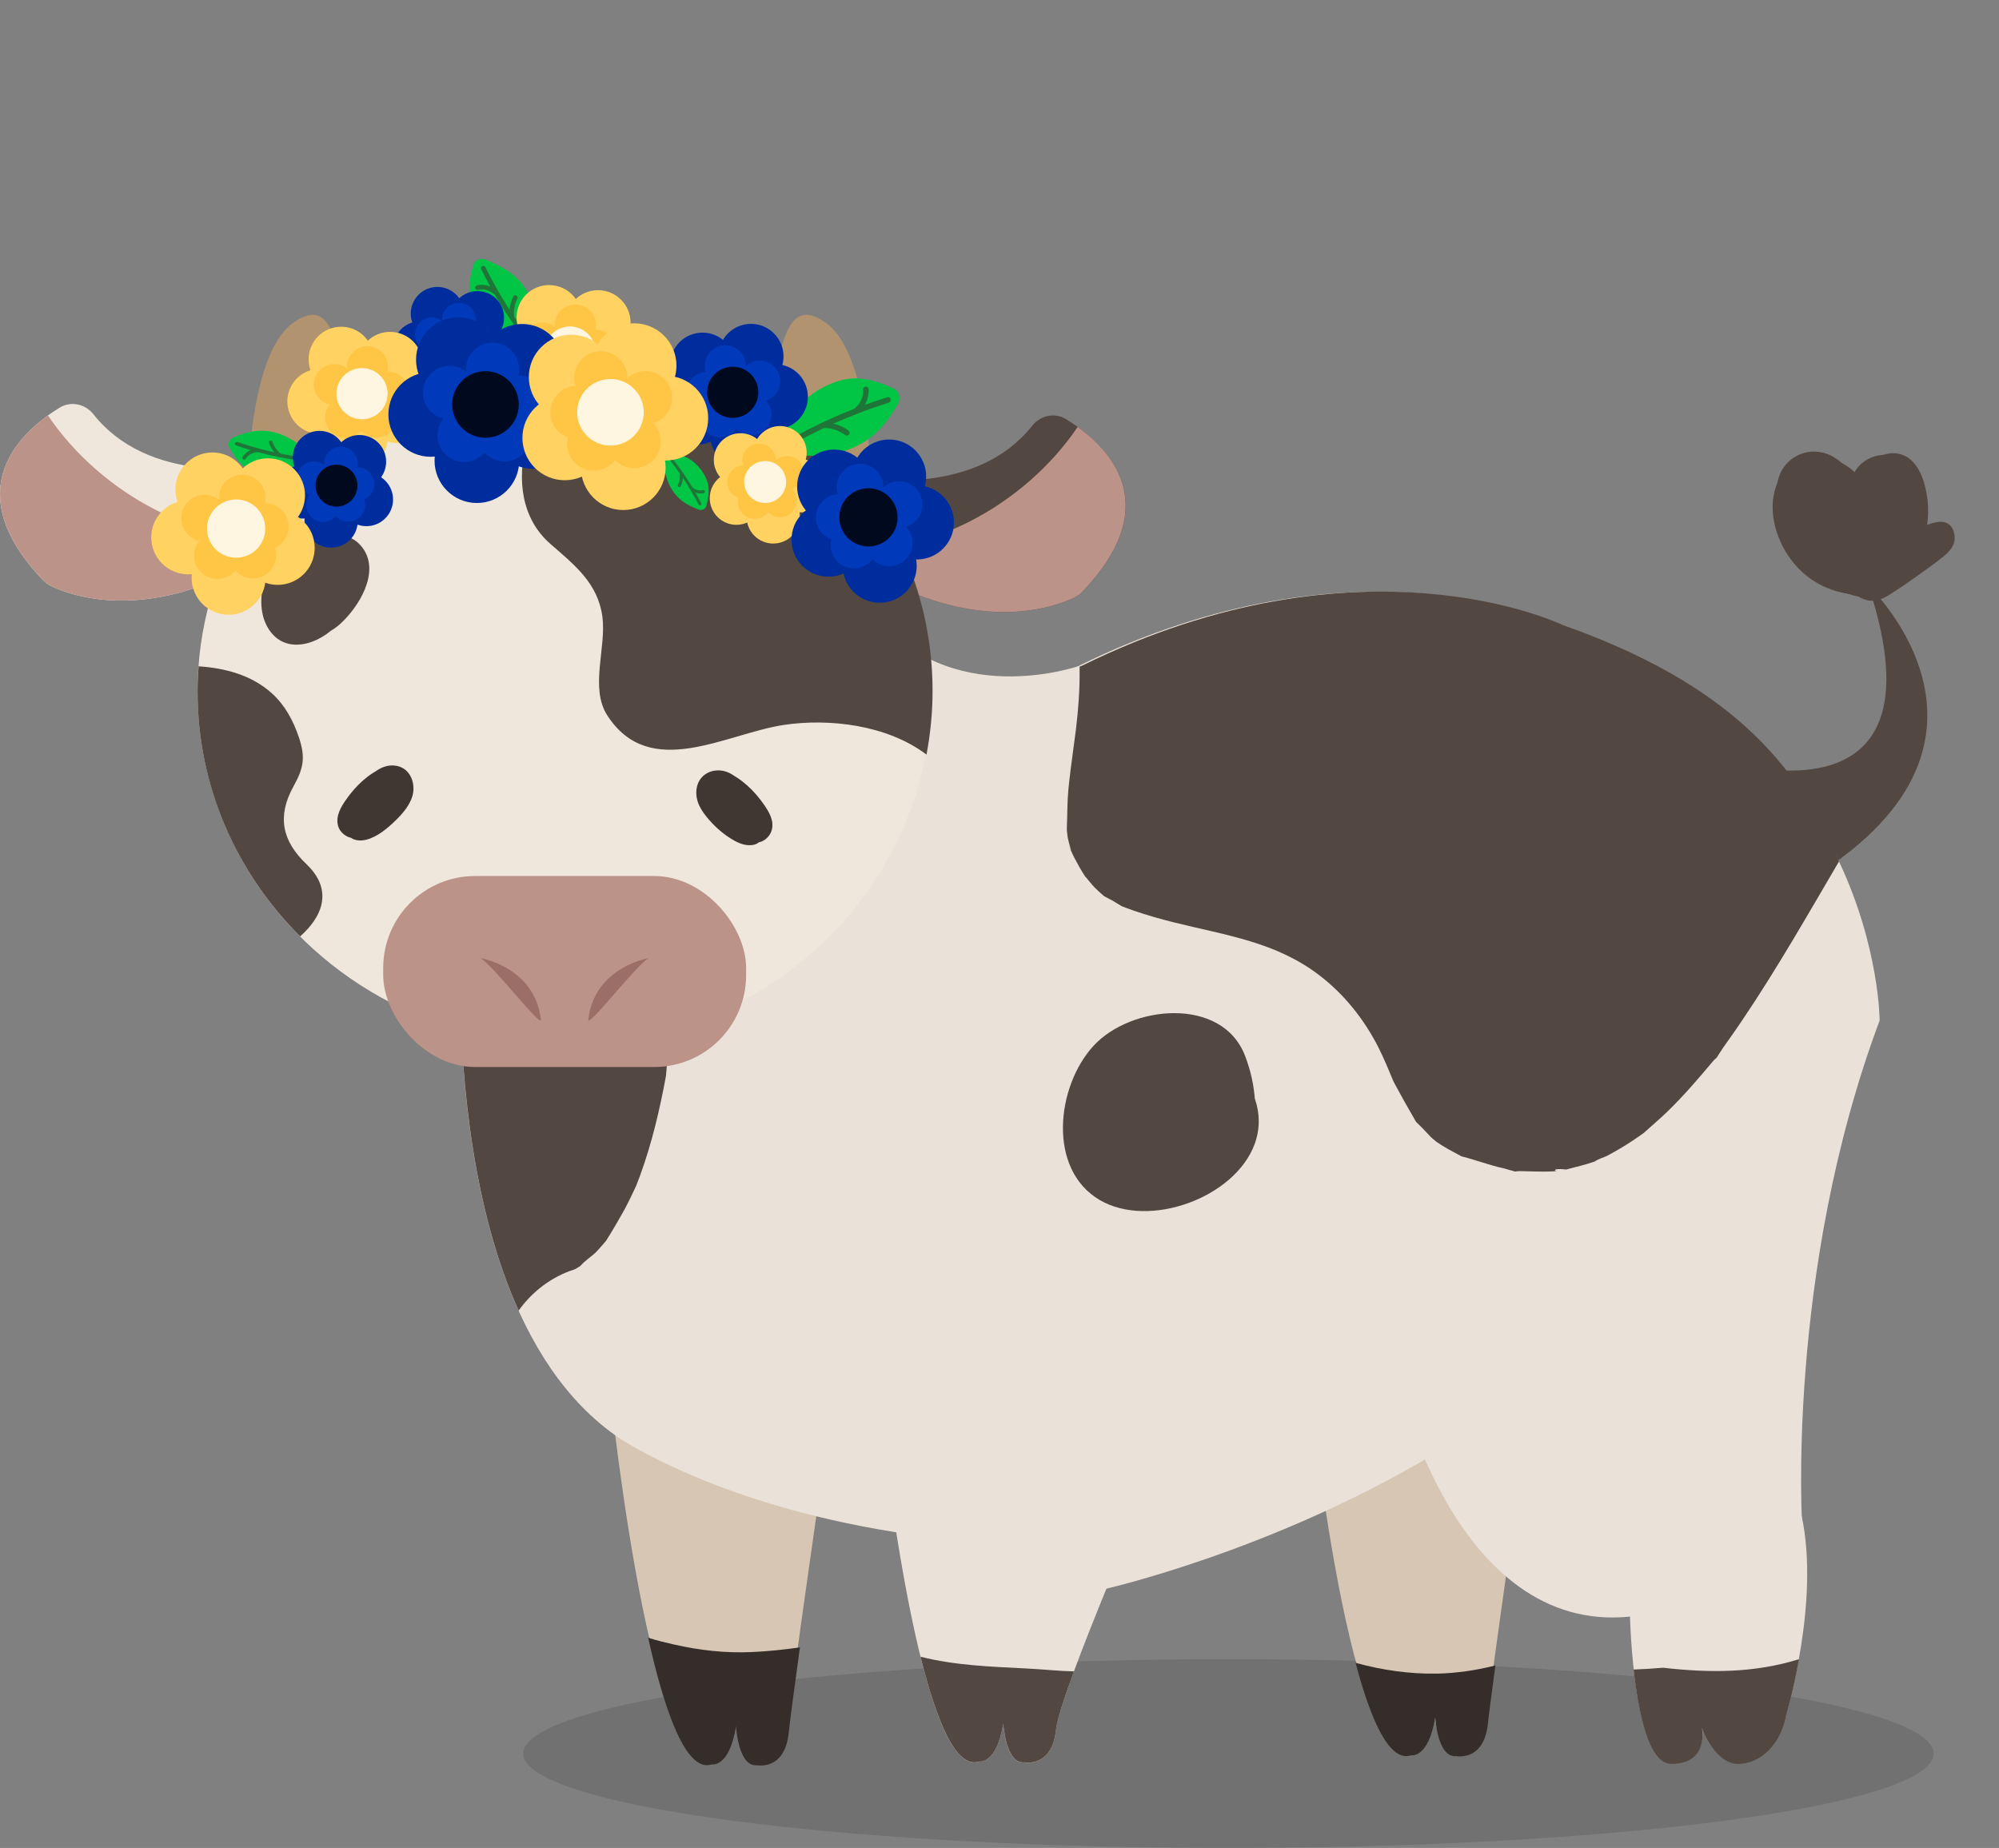 <?xml version="1.0" encoding="UTF-8"?>
<svg xmlns="http://www.w3.org/2000/svg" viewBox="0 0 355.55 328.66">
  <rect x="0" y="0" width="355.55" height="328.66" fill="#808080" stroke="none"/>
  <defs>
    <style>
      .cls-1 {
        fill: #003aba;
      }

      .cls-2 {
        fill: #3f3832;
      }

      .cls-3 {
        fill: #9b6f67;
      }

      .cls-4 {
        fill: #efe7dc;
      }

      .cls-5 {
        fill: #d8c6b4;
      }

      .cls-6 {
        fill: #b2936f;
      }

      .cls-7 {
        fill: #00c545;
      }

      .cls-8 {
        fill: #ffc545;
      }

      .cls-9 {
        fill: #534741;
      }

      .cls-10 {
        fill: #ffd261;
      }

      .cls-11 {
        fill: #1f7537;
      }

      .cls-12 {
        fill: #00091e;
      }

      .cls-13 {
        fill: #fff6e1;
      }

      .cls-14 {
        opacity: .12;
      }

      .cls-15 {
        fill: #002d9e;
      }

      .cls-16 {
        fill: #eae2d8;
      }

      .cls-17 {
        fill: #bc9388;
      }

      .cls-18 {
        fill: #352d29;
      }
    </style>
  </defs>
  <g id="Layer_1" data-name="Layer 1">
    <ellipse class="cls-14" cx="218.5" cy="311.88" rx="125.43" ry="16.79"/>
    <g id="tail">
      <path id="tail-2" data-name="tail" class="cls-9" d="M305.67,135s41.48,13.92,26.64-30.86c0,0,30.11,28.47-11.71,53.01-41.82,24.54-14.92-22.15-14.92-22.15Z"/>
      <path class="cls-9" d="M333.44,103.37c-3.55.16-7.03-1.87-9.91-3.78s-3.6-5.45-3.25-8.77c.19-1.76.56-3.62,1.14-5.29.44-1.24,1.08-2.33,2.44-1.47,2.81,1.78,4.92,4.95,6.25,7.93.63,1.42,2.79.63,2.8-.76,0-1.94-.06-4.18,1.01-5.89.75-1.2,2.56-2.36,3.89-1.34,1.48,1.13,1.94,3.92,2.08,5.64.19,2.28-.18,4.48-1.01,6.61-.59,1.49,1.5,2.39,2.51,1.46.76-.71,1.63-1.3,2.61-1.68.27-.1.66-.3.66-.27,0,.35-.82.88-1.03,1.05-1.8,1.43-3.69,2.76-5.58,4.06-.95.65-1.91,1.3-2.88,1.92s-1.83,1.43-3,.79c-1.77-.97-3.44-2.55-4.9-3.93-1.59-1.51-3.03-3.24-3.84-5.31-.71-1.81-1.18-4.34-.03-6.07.42-.64,1-1.19,1.74-.7.83.55,1.44,1.94,1.91,2.79,1.08,1.95,1.9,4.02,2.45,6.19.07.28.14.57.2.86.13.58-.05.98.51.59.79-.55.18-.11,0-.33-.11-.14-.47-.3-.6-.43-.77-.74-1.21-1.84-1.63-2.81-1.09-2.49-1.88-5.11-2.43-7.77l-2.2,1.69c2.43,1.66,3.87,4.73,3.46,7.66l2.2-.9c-1.65-1.13-2.55-3.22-2.2-5.19l-1.45,1.1c.62.07,1.28,1.58,1.48,2.06.12.25.2.51.24.78.01.15-.03.29-.11.41.45-.13.5.02.15.46.02-.02,0,0-.02.06,1.28,1.45,3.39-.68,2.12-2.12s-3.9-1.15-4.67.7c-.82,1.98,1.07,4.25,3.17,3.78s2.7-3.03,2.03-4.85c-.75-2.03-2.11-4.02-4.39-4.28-.6-.07-1.34.51-1.45,1.1-.6,3.38.73,6.64,3.58,8.58.73.5,2.07.04,2.2-.9.6-4.36-1.18-8.56-4.84-11.05-1.16-.79-2.45.51-2.2,1.69.72,3.44,1.78,7.08,3.54,10.16.63,1.11,1.51,2.18,2.68,2.73,1.31.62,3.34.54,3.92-1.02.48-1.28-.27-3.19-.63-4.42-.48-1.68-1.13-3.31-1.9-4.88-1.24-2.51-3.27-6.55-6.74-5.51-3.11.93-4.01,4.78-3.7,7.59.35,3.23,2,6.11,4.16,8.47,1.14,1.24,2.42,2.34,3.74,3.39,1.22.97,2.5,2.2,4,2.7s2.88.03,4.19-.78c1.7-1.05,3.35-2.2,4.98-3.35s3.21-2.3,4.76-3.53c1.21-.96,2.25-2.21,1.98-3.86-.75-4.56-6.48-1.31-8.35.43l2.51,1.46c1.17-2.96,1.44-6.18.87-9.31-.47-2.56-1.57-5.76-4.2-6.79-2.32-.9-4.98.21-6.5,2.04-1.9,2.28-2.01,5.42-2.03,8.25l2.8-.76c-1.77-3.95-9.57-14.78-13.56-7.19-.77,1.47-1.11,3.15-1.44,4.76-.39,1.94-.66,3.95-.45,5.93.34,3.32,1.81,6.19,4.59,8.09,3.31,2.27,7.47,4.49,11.59,4.3,1.92-.09,1.93-3.09,0-3h0Z"/>
    </g>
    <path class="cls-9" d="M319.62,85.39c-1.45,8.48,3.34,14.95,10.29,19.27,1.16-2.74,2.31-5.48,3.47-8.22-1.46-.26-2.88-.56-4.28-1.05-.63-.2-1.25-.44-1.84-.74-1.08-.8-1.17-.43-.27,1.11l-4.34,3.3c2.36-.26,6.44,3.8,8.31,5.25l1.99-7.52c-2.49.48-5.07-.24-6.79-2.15-.83-.93-1.44-2.11-1.69-3.34-.13-.55-.17-1.1-.11-1.66-1,.27-1.29.51-.86.71.13.62,1.29,1.98,1.61,2.68.49,1.11.88,2.27,1.41,3.36,1.11,2.29,2.67,4.04,4.79,5.44,2.86,1.89,6.83-.6,6.77-3.89-.04-1.85-.07-3.71-.11-5.56-.02-.88.11-1.92-.05-2.78l-.03-1.39c-3.26-1.47-4.88-1.29-4.85.54-.52,1.26-.55,3.03-.91,4.38-.46,1.72-1.03,3.39-1.66,5.05-2.05,5.42,6.64,7.77,8.68,2.39,2.09-5.52,6.08-16.5-1.89-19.3-3.14-1.1-6.52.4-7.79,3.47-1.55,3.74-.47,9.24-.39,13.2l6.77-3.89c-1.79-1.18-2.29-4.18-3.15-6-1.13-2.41-2.8-4.54-5.22-5.75-4.67-2.33-10.4-.26-11.81,4.93-1.29,4.75.82,10.31,4.11,13.76,4.09,4.29,9.87,5.56,15.55,4.46,3.11-.6,4.6-5.48,1.99-7.52-3.86-3.01-9.37-8.48-14.67-7.88-2.08.23-3.68,1.25-4.34,3.3-2.45,7.58,7.04,10.76,12.67,11.75,4.87.86,8.02-5.4,3.47-8.22-3.07-1.91-6.86-4.98-6.16-9.1.97-5.66-7.7-8.1-8.68-2.39h0Z"/>
    <path class="cls-9" d="M334.77,104.31c5.79,0,5.8-9,0-9s-5.8,9,0,9h0Z"/>
    <path class="cls-9" d="M326.68,91.53v-2.29c0-.26.18-1.85,0-1.32l-1.16,1.99-.31.28-2.27.61c-1,.1-2.17-1.63-1.58-.49,2.11,4.03,8.38,2.06,8.39-2.27,0-4.99-5.53-8.37-9.97-5.99s-4.98,7.56-3.51,11.9c.72,2.11,2.66,3.57,4.94,3.22,2.15-.32,3.95-2.14,3.9-4.42-.03-1.34-.06-2.67-.09-4.01,0-.33.11-1.34,0-1.67-.71,1.89-1.69,2.6-2.94,2.11-.4-.04-.71-.24-.91-.62.12-.09,1.5,5.57,1.56,6.27.23,2.42,1.91,4.5,4.5,4.5,2.26,0,4.73-2.07,4.5-4.5-.48-5.17-1.51-12.86-7.54-14.33-3.36-.82-6.78,1.12-7.82,4.41-.77,2.43-.33,5.35-.27,7.85l8.84-1.2c-.04-.12-.55-2.17-.48-2.14.1.04-.56.62-.59.64-1.28.72-3.13-.64-3.13-2.01l8.39-2.27c-1.59-3.04-5.11-5.16-8.47-3.35s-3.01,5.72-3,9.11c.02,5.79,9.02,5.8,9,0h0Z"/>
    <path class="cls-9" d="M339.07,101.2c1.26,0,2.48-.34,3.6-.92s2.01-1.45,2.74-2.46c.29-.4.33-1.09.2-1.54s-.49-.97-.92-1.2c-.46-.25-1.03-.37-1.54-.2s-.88.47-1.2.92c-.04.06-.08.11-.13.17l.31-.4c-.29.37-.62.71-1,1l.4-.31c-.41.32-.86.58-1.34.78l.48-.2c-.46.19-.94.32-1.43.39l.53-.07c-.24.03-.47.05-.71.05-.52,0-1.05.22-1.41.59s-.61.92-.59,1.41c.05,1.08.88,2.01,2,2h0Z"/>
    <path class="cls-5" d="M232.45,242.54s7.08,72.45,18.35,68.59c0,0,3.09.64,4.29-6.75,0,0,.4,7.31,3.79,6.9,0,0,4.89.99,5.59-5.8.7-6.79,6.49-46.83,6.49-46.83l-38.52-16.1Z"/>
    <path class="cls-5" d="M108.1,243.65s7.08,72.45,18.35,68.59c0,0,3.09.64,4.29-6.75,0,0,.4,7.31,3.79,6.9,0,0,4.89.99,5.59-5.8s6.49-46.83,6.49-46.83l-38.52-16.1Z"/>
    <path class="cls-18" d="M133.78,293.82c-4.67.22-9.33-.3-13.89-1.34-1.53-.35-3.12-.72-4.61-1.21,2.98,13.38,6.83,24.08,11.34,22.53,0,0,3.09.64,4.29-6.75,0,0,.4,7.31,3.79,6.9,0,0,4.89.99,5.59-5.8.23-2.26,1.03-8.22,1.99-15.16-2.82.4-5.66.7-8.51.83Z"/>
    <path class="cls-18" d="M255.61,297.65c-4.84.11-9.83-.63-14.5-1.91,2.74,10.36,6.06,17.74,9.87,16.44,0,0,3.09.64,4.29-6.75,0,0,.4,7.31,3.79,6.9,0,0,4.89.99,5.59-5.8.18-1.72.68-5.55,1.33-10.33-3.34.86-6.79,1.37-10.37,1.46Z"/>
    <g id="body">
      <path class="cls-16" d="M83.28,143.66s-11.18,86.05,26.74,112.02c0,0,17.05,11.71,49.13,16.8,32.08,5.09,37.17,10.18,37.17,10.18,0,0,29.53-6.62,58.56-23.93l65.69,13.24s-3.06-45.5,13.75-90.47c0,0-.05-51.51-57.03-70.36,0,0-35.64-17.3-85.54,7.35,0,0-22.98,8.01-36.58-9.65l-71.88,34.81Z"/>
      <path class="cls-9" d="M192.02,118.97c.05,3.61-.22,7.17-.65,10.76-.28,2.17-.56,4.33-.86,6.5-.29,2.17-.32,2.38-.08.62-.14,1.18-.29,2.35-.4,3.53-.22,2.34-.18,4.66-.28,7-.01.34.11,1.24.16,1.61.17.76.37,1.51.61,2.25-.54-1.1-.59-1.16-.14-.2.47,1.1,1.03,2.16,1.62,3.2.33.57.67,1.13,1.03,1.68,0-.08,1.21,1.48,1.68,1.94.54.54,1.11,1.05,1.69,1.54.63.34,1.26.65,1.52.8.26.15.91.57,1.58.96.2.08.52.2.98.38.4.14.81.29,1.21.43,2.32.81,4.7,1.47,7.08,2.07,9.3,2.33,18.17,3.45,26.02,9.51,4.36,3.37,7.85,7.77,10.36,12.69.51,1,.96,2.03,1.42,3.06.49,1.17.89,2.1,1.18,2.8.08.18.16.35.25.53,1.2,2.23,2.41,4.41,3.69,6.59.07.12.12.22.18.31.08.08.15.15.25.24.75.74,1.53,1.53,2.24,2.31.27.3.78.71,1.14,1,.47.32.95.63,1.44.92.95.58,1.94,1.06,2.91,1.6.04.02.07.04.11.06.04,0,.07.02.11.03,2.44.62,4.8,1.53,7.28,2.08.51.11,1.35.4,2.13.59.25-.05.61-.08,1.08-.07,1.93.03,3.83.15,5.76.04.2-.01.41-.04.63-.07-.77-.05-.48-.53,1.58-.25,1.72-.45,3.43-.85,5.12-1.43.52-.42,1.68-.75,2.22-1.03,1.57-.83,3.1-1.74,4.58-2.72.65-.43,1.29-.89,1.93-1.34.04-.04.07-.06.12-.11,1.37-1.24,2.78-2.42,4.1-3.71,2.88-2.79,5.46-5.81,8.04-8.88.23-.28.47-.5.69-.68.43-.62.84-1.34,1.17-1.8,1.16-1.61,2.29-3.24,3.4-4.88,6.15-9.12,11.64-18.75,17.2-28.23-7.58-17.83-20.01-31.74-49.26-42.08,0,0-35.64-17.3-85.54,7.35,0,0-.1.03-.29.09,0,.13.02.25.03.38Z"/>
      <path class="cls-9" d="M118.13,168.22c-2.9-12.95-4.82-26.57-3.75-39.62l-31.09,15.06s-7.02,54.07,8.96,89.43c2.39-3.38,5.89-6.03,9.86-7.3.06-.02.1-.03.15-.05.04-.03.08-.05.12-.07.29-.16.56-.34.85-.52.68-.85,2.19-1.83,2.81-2.49.5-.53.99-1.07,1.46-1.63.13-.16.23-.29.33-.4,1.19-1.86,3-5.05,3.31-5.63.72-1.35,1.36-2.72,2.01-4.1.23-.59.46-1.18.68-1.78,2.12-5.8,3.51-11.74,4.63-17.8,0-.01,0-.02,0-.04.02-.25.05-.56.08-.94.13-1.44.23-2.87.27-4.32.03-1,.03-1.99,0-2.99-2.38-4.41-2.88-9.6-.69-14.82Z"/>
      <path class="cls-9" d="M200.32,197.33c2.02.28,5.32.96,7.31.12l1.1-.02-.26-2.96c-.14-.02-2.3,2.12-2.67,2.4-.71.53-2.59,1.15-3.05,1.89l-.84.27c1.39.93,1.91.9,1.57-.06.56-.47-.47-1.23.5-1.79.6-.35,2.33-.2,2.93.08,2.37,1.1,1.18,2.26-.56,2.94l-1.24.34c-1.41-.07-1.63.22-.67.88.65.82.76.82.35,0-.28-.57-.42-1.19-.43-1.84-.16-5.17,7.32-5.12,8.41-.76.83,3.34-7.84,6.19-10.45,5.46-3.85-1.08-1.98-7.62-.31-10.03,1.58-2.28,7.77-4.26,9.24-2.47.79.96,1.4,5.56.8,6.69-.9,1.7-3.93,1.83-5.58,2.07-6.98,1-4.01,11.6,2.92,10.61,4.79-.69,9.66-2.69,12.16-7.1,2.69-4.75,1.79-11.4-.11-16.3-4.1-10.6-20.3-8.98-26.94-1.75s-8.24,21.96,1.11,27.43c8.82,5.16,24.08-.42,27.56-10,3.91-10.77-8.98-21.37-19.2-18.43s-14.93,17.73-6.48,24.98c3.84,3.29,10.11,1.82,14.29-.15,4.9-2.31,8.05-6.84,7.39-12.36-1.35-11.26-18.21-15.95-24.87-6.45-3.05,4.34-2.57,12.49,1.13,16.39,4.28,4.5,10.9,2.35,15.33-.6s10.2-7.87,7.82-13.95c-1-2.55-2.98-4.33-5.48-5.41-3.42-1.48-6.4-.23-9.86-.71-6.92-.96-9.92,9.63-2.92,10.61h0Z"/>
    </g>
    <path class="cls-16" d="M155.8,244.7s7.08,72.45,18.35,68.59c0,0,3.09.64,4.29-6.75,0,0,.4,7.31,3.79,6.9,0,0,4.89.99,5.59-5.8.7-6.79,17.64-45.63,17.64-45.63l-49.67-17.3Z"/>
    <path class="cls-16" d="M248.7,245.73s10.16,44.98,41.22,41.78c0,0,.56,25.98,7.34,25.98s5.46-6.4,5.46-6.4c0,0,2.26,6.4,6.4,6.4s7.72-3.58,8.66-9.04c0,0,5.93-19.54,2.68-34.8-3.25-15.26-71.76-23.92-71.76-23.92Z"/>
    <path class="cls-9" d="M182.71,296.75c-6.64-.34-12.87-.55-18.98-2.1,2.84,11.49,6.36,20.03,10.43,18.63,0,0,3.09.64,4.29-6.75,0,0,.4,7.31,3.79,6.9,0,0,4.89.99,5.59-5.8.18-1.74,1.43-5.6,3.19-10.37-2.75-.06-5.47-.37-8.31-.51Z"/>
    <path class="cls-9" d="M295.81,296.61c-1.75.15-3.5.25-5.25.32.82,7.47,2.65,16.78,6.7,16.78,6.78,0,5.46-6.4,5.46-6.4,0,0,2.26,6.4,6.4,6.4s7.72-3.58,8.66-9.04c0,0,1.18-3.9,2.2-9.58-7.99,2.47-15.81,2.47-24.17,1.52Z"/>
    <g id="ear_left" data-name="ear left">
      <path class="cls-4" d="M54.07,81.95c-9.79,2.08-27.84,3.84-37.46-8.28-1.46-1.84-4.01-2.39-6.01-1.16-6.73,4.12-18.47,14.48-2.89,30.73.36.37.77.68,1.23.91,3.14,1.57,16.13,6.73,35.09-3.71,7.85-4.32,12.23-8.15,14.61-11.29,2.55-3.35-.46-8.08-4.58-7.21Z"/>
      <path class="cls-17" d="M8.53,73.89c9.44,13.96,27.27,23.76,43.63,21.41-2.18,1.62-4.84,3.34-8.12,5.14-18.96,10.43-31.95,5.27-35.09,3.71-.46-.23-.88-.54-1.23-.91-14.07-14.67-5.87-24.54.81-29.35Z"/>
    </g>
    <g id="ear_right" data-name="ear right">
      <path class="cls-9" d="M146.14,83.99c9.79,2.08,27.84,3.84,37.46-8.28,1.46-1.84,4.01-2.39,6.01-1.16,6.73,4.12,18.47,14.48,2.89,30.73-.36.37-.77.68-1.23.91-3.14,1.57-16.13,6.73-35.09-3.71-7.85-4.32-12.23-8.15-14.61-11.29-2.55-3.35.46-8.08,4.58-7.21Z"/>
      <path class="cls-17" d="M191.68,75.93c-9.44,13.96-27.27,23.76-43.63,21.41,2.18,1.62,4.84,3.34,8.12,5.14,18.96,10.43,31.95,5.27,35.09,3.71.46-.23.88-.54,1.23-.91,14.07-14.67,5.87-24.54-.81-29.35Z"/>
    </g>
    <g id="head">
      <path class="cls-6" d="M44.04,100.45s-2.07-35.77,8.12-43.05c10.19-7.28,6.89,16.12,14.16,16.5l-22.28,26.55Z"/>
      <path class="cls-6" d="M154.99,100.45s2.07-35.77-8.12-43.05c-10.19-7.28-6.89,16.12-14.16,16.5l22.28,26.55Z"/>
      <ellipse class="cls-4" cx="100.43" cy="123" rx="65.29" ry="62.83"/>
      <rect class="cls-17" x="68.16" y="155.8" width="64.55" height="33.97" rx="16.35" ry="16.35"/>
      <path class="cls-3" d="M85.41,170.4s9.65,1.49,10.8,10.92c.21,1.76-8.79-10.04-10.8-10.92Z"/>
      <path class="cls-3" d="M115.43,170.4s-9.65,1.49-10.8,10.92c-.21,1.76,8.79-10.04,10.8-10.92Z"/>
      <path class="cls-9" d="M104.27,62.49c-9.66,6.77-16.64,25.29-6.38,34.24,4.29,3.75,8.47,6.98,9.26,13,.71,5.43-2.28,12.63.86,17.5,7.56,11.71,21.02,3.28,31.35,1.71,8.1-1.23,18.45-.02,25.43,5.27.69-3.67,1.08-7.45,1.08-11.31,0-32.9-26.29-59.88-59.76-62.59-.36.81-.95,1.56-1.83,2.17Z"/>
      <path class="cls-9" d="M54.51,153.69c-4.32-4.09-5.28-8.49-2.3-13.85,1.78-3.2,2.15-5.09.97-8.65-.98-2.95-2.47-5.75-4.8-7.86-3.61-3.28-8.32-4.5-13.06-4.83-.11,1.49-.18,2.99-.18,4.51,0,16.9,6.95,32.24,18.24,43.53,3.95-3.47,5.96-8.26,1.13-12.84Z"/>
      <path class="cls-9" d="M54.86,105.88c.02.16.09.14.21-.06.9-.29.58-.69-.96-1.21.1-.08-.31,1.44-.36,1.52-.21.19-.46.32-.73.39,1.17,1.45,1.65,1.53,1.45.27.29-.63.29-1.29.7-1.89.27-.39,2.16-1.45,2.19-1.57-1.27-1.27-1.76-1.44-1.49-.53.02.35.02.71,0,1.06-.09.79-.4,1.6-.85,2.26-.34.5-1.09.84-1.36,1.29-.17.14-.36.22-.57.25.61.85.81.8.6-.16.38-.98-.15-2.22.38-3.25.69-1.34,2.32-1.87,3.7-2.15.25-.06.5-.11.75-.15.88.15.93-.07.15-.65-.47.7-.67,1.67-1.15,2.41-.52.81-1.14,1.66-1.91,2.26-.64.5-1.26.49-1.14.88-1.29-4.3-8.05-2.47-6.75,1.86,1.82,6.05,8.8,5.92,12.84,2.21,3.26-2.99,7.03-9.06,4.03-13.35s-9.96-2.7-13.58-.11c-4.11,2.93-6.08,10.25-3.1,14.61,3.35,4.9,10.03,2.01,12.78-1.85,2.4-3.37,3.64-10.2-.23-13.06-4.56-3.36-10.92,2.28-12.39,6.45-.81,2.3-.99,5.37.22,7.57,1.4,2.54,4.53,2.73,7.04,1.95,5.25-1.63,8.23-9.51,3.58-13.42-2.2-1.85-5.45-1.16-7.67.3-2.73,1.79-3.68,4.65-3.15,7.77.75,4.43,7.49,2.55,6.75-1.86h0Z"/>
      <path class="cls-2" d="M63.35,146.38c.71-1.35,1.52-2.66,2.46-3.87.73-.93,1.75-2.19,2.69-2.85.53-.38.88-.55,1.46-.48-.25-.03.23.08.24.08-.22-.1.25.22,0,0,.03.03.29.36.13.12.05.08.1.16.14.24-.05-.14-.05-.13.01.04.04.14.08.28.1.42-.04-.32-.02.15-.01.18.03.38.09-.24-.02.21-.03.11-.05.23-.09.34-.16.53-.6,1.18-.95,1.62-.86,1.09-1.96,2.14-3.01,2.88-.53.37-1.08.77-1.68,1.02.14-.06-.38.13-.32.11.05-.02-.52.11-.31.07-.33.07-.12-.05,0,.08.11.08.21.18.28.3.02.14.02.12,0-.07.06-1.3.38-2.45,1.24-3.56.71-.91,1.87-1.93,2.9-2.56l.15-.09c.17-.09.2-.11.1-.05-.06,0-.11,0-.17,0-.18-.04-.31-.13-.39-.29.28.29-.14-.21.05.14-.08-.15.02-.29-.05-.04-.1.35.08-.06-.11.25-.11.19-.23.38-.35.56.02-.03-.3.4-.16.23-.14.17-.29.34-.44.5-1.03,1.1-2.22,1.84-3.64,2.55l2.2,1.69c.38-1.59,1.09-3.03,2.13-4.23.67-.77.53-1.78-.3-2.36-1.06-.73-2.24-.12-3.1.59-.74.62-1.43,1.31-2.05,2.05-1.29,1.55-2.44,3.8-1.06,5.7l2.36-1.82c-.2-.2-.11-.09-.05-.01l-.04-.16c.02.1.02.1.02,0,.02-.33.03-.61-.04-.94-.17-.91-.87-1.42-1.76-1.5-.82-.07-1.49.75-1.5,1.5-.02.99.08,2,.72,2.81.67.85,1.75,1.28,2.81.98l-1.16-2.74c-.17.12-.06.04.07.02.09,0,.09,0,0,0-.11,0-.09,0,.06,0,.05.08.1.09-.01-.02-.01-.01.15.14.15.14.08.05-.08-.23-.04-.04,0-.04,0-.41-.01-.29,0,.1.08-.29.08-.3,0,0,.09-.25.04-.13.4-.94,1.16-1.91,1.71-2.58,1.39-1.68,2.87-2.88,4.86-3.75.74-.32.91-1.41.54-2.05-.45-.77-1.31-.86-2.05-.54-2.73,1.19-4.93,3.31-6.62,5.73-.93,1.33-1.85,2.87-1.46,4.56s2.58,3,4.19,1.86c.61-.43.93-1.15.61-1.87-.3-.67-1.04-1.08-1.77-.87.04-.01.6.06.24,0,.17.03.14.22.08.03-.04-.14-.03-.04-.04-.24-.01-.23,0-.46,0-.68l-1.5,1.5h.09c-.25-.06-.5-.13-.76-.2-.09-.04-.61-.63-.52-.79-.02.04,0,.19,0,.24-.02.32,0,.59.06.91.12.6.45,1.14.88,1.57.53.52,1.39.58,1.97.12.54-.43.83-1.32.39-1.94,0,0-.21-.31-.16-.24.07.12-.07-.26-.03-.04-.06-.34-.04-.25.04-.57.09-.37.48-.89.74-1.21.4-.48.83-.94,1.28-1.37.23-.22.46-.42.7-.63.11-.1-.01,0,.15-.12l.13-.07c-.22.15-.46.15-.75,0l-.3-2.36c-1.39,1.6-2.41,3.48-2.9,5.55-.31,1.32,1.03,2.28,2.2,1.69,1.64-.82,3.25-1.87,4.47-3.27,1.3-1.48,2.71-3.98.8-5.62s-4.34.56-5.76,1.88-2.61,3.06-2.98,5.01c-.2,1.08-.35,2.34.22,3.33.67,1.17,2.17,1.27,3.34.96,1.9-.5,3.68-1.98,5.06-3.32s2.86-3.02,3.2-4.95c.35-2.04-.61-4.34-2.79-4.82-2.53-.56-4.51,1.25-6.06,3s-2.81,3.58-3.86,5.59c-.38.72-.18,1.63.54,2.05.68.4,1.68.18,2.05-.54h0Z"/>
      <path class="cls-2" d="M136.63,145.68c-.94-1.8-2.08-3.47-3.38-5.03s-2.75-3.23-4.76-3.57c-2.19-.38-4.26.91-4.59,3.17s.88,4.01,2.25,5.59c1.26,1.45,2.81,2.76,4.5,3.69,1.01.56,2.18.96,3.35.73,1.32-.26,1.9-1.47,1.9-2.71,0-2.13-.86-4.08-2.21-5.69-.59-.71-1.28-1.32-2.01-1.89-.87-.68-1.78-1.48-2.93-1.57-1.32-.1-2.44.9-2.65,2.17s.39,2.38,1.13,3.35c1.31,1.73,3.09,2.99,5.02,3.96,1.17.59,2.52-.38,2.2-1.69-.49-2.07-1.51-3.95-2.9-5.55l-.3,2.36c-.27.14-.5.15-.7.02-.07-.04-.06-.03.02.01.03.03.27.19.15.09.25.19.47.41.7.62.48.45.93.93,1.35,1.43.17.2.24.29.4.55.13.2.27.47.31.58.04.13.09.27.1.4-.02-.2-.02.11-.02.17,0,.11,0,.11,0,0l-.04.15c.12-.19-.15.21-.15.2-.43.6-.16,1.53.39,1.94.59.44,1.43.42,1.97-.12.43-.43.76-.97.88-1.57.06-.29.08-.57.06-.86,0-.06,0-.17-.01-.23,0-.09,0-.08-.02.03-.04.29-.21.53-.5.7l-.76.2h.09c-.5-.51-1-1.01-1.5-1.51,0,.23,0,.46,0,.68-.01.2,0,.11-.04.24-.06.19-.09,0,.08-.03-.37.06.19-.01.24,0-.71-.2-1.5.19-1.77.87-.29.73-.01,1.43.61,1.87,1.6,1.13,3.69-.07,4.17-1.78s-.51-3.31-1.44-4.64c-1.69-2.41-3.89-4.54-6.62-5.73-.74-.32-1.61-.22-2.05.54-.37.64-.21,1.73.54,2.05,1.99.87,3.47,2.08,4.86,3.75.55.66,1.25,1.59,1.67,2.5.05.11.14.34.17.55-.03-.21-.01.13-.02.17,0,.11,0,.11,0,0l-.05.15s.04-.1.11-.15c.07-.04.06-.04-.01,0-.09.05-.08.05.05-.01.04-.07.22.06,0,0,.11.03.36.14.14-.02l-1.16,2.74c1.06.3,2.14-.13,2.81-.98.63-.81.73-1.82.72-2.81-.01-.76-.68-1.57-1.5-1.5-.89.08-1.59.59-1.76,1.5-.05.28-.08.57-.04.86,0,.17,0,.22.02.12.02-.09.01-.05-.03.12.05-.07.16-.2-.05.01l2.36,1.82c1.38-1.9.23-4.15-1.06-5.7-.6-.72-1.26-1.39-1.98-1.99-.87-.74-2.07-1.41-3.17-.65-.83.57-.97,1.59-.3,2.36,1.03,1.19,1.75,2.64,2.13,4.23l2.2-1.69c-1.24-.62-2.36-1.31-3.29-2.2-.5-.48-.8-.83-1.13-1.36-.16-.26-.23-.35-.28-.53-.1-.35.02-.04-.05.04.05-.17.04-.18-.02-.03.09-.15.09-.15,0-.01.39-.14-.52.31-.49.19l-.05-.03c.1.05.2.11.3.17.29.18.56.39.84.6.42.32,1.07.88,1.52,1.36.87.91,1.51,1.97,1.74,3.29.04.23.03.54.05.87s-.04.07.06,0c-.19.16.42-.41.41-.3,0,.07-.7-.13-.83-.19-.24-.1-.64-.35-.93-.53-1.15-.72-2.11-1.54-3.05-2.57-.47-.51-.83-.94-1.18-1.5-.17-.27-.32-.54-.4-.75-.04-.11-.07-.22-.1-.34-.03-.11-.05-.23-.07-.35.02.16.03.15.01-.03,0-.03.03-.5-.01-.18.02-.14.06-.28.1-.42.1-.38-.12.17.08-.16.22-.37-.19.18.1-.14.19-.21-.15,0,.16-.12-.22.08.26-.07.25-.07-.25.05.25,0,.25,0,.19.01.22.01.1,0,.11.02.22.05.32.08.22.06.57.27.86.49.12.09.43.39.62.58.6.6,1.17,1.24,1.71,1.9,1,1.23,1.92,2.69,2.68,4.14.38.72,1.38.93,2.05.54.73-.43.91-1.33.54-2.05h0Z"/>
    </g>
  </g>
  <g id="flower_crown" data-name="flower crown">
    <g id="Layer_3" data-name="Layer 3">
      <g>
        <path class="cls-7" d="M121.11,88.92c.92.76,2.04,1.27,3.15,1.71.49.19,1.2-.05,1.35-.6.3-1.09.51-2.19.41-3.33-.11-1.19-.66-2.27-1.38-3.21-1.22-1.6-3.06-2.82-5.14-2.62-.1,0-.19.03-.27.06-.36.03-.7.19-.93.53-.37.52-.24,1.15-.15,1.73.16,1.01.43,2.03.86,2.96.49,1.07,1.2,2.02,2.11,2.77Z"/>
        <path class="cls-11" d="M120.74,86.62c.14.05.27-.02.34-.15.23-.46.35-.96.39-1.48.42.63.82,1.27,1.21,1.91,0,0,0,.02.02.03,0,0,0,0,0,0,.55.92,1.07,1.85,1.55,2.81.15.3.63.1.48-.2-.33-.66-.68-1.31-1.05-1.96.47.18.98.23,1.48.12.14-.03.24-.15.22-.3-.02-.13-.16-.25-.3-.22-.18.04-.38.06-.54.05-.09,0-.19-.01-.28-.03-.05,0-.1-.02-.15-.03.02,0-.01,0-.02,0-.03,0-.05-.02-.08-.02-.09-.03-.18-.06-.27-.1-.1-.04-.14-.07-.22-.11-.08-.05-.17-.11-.24-.17-.04-.03-.07-.06-.11-.09,0,0-.02-.02-.03-.03,0,0-.02-.02-.03-.03-1.07-1.79-2.26-3.51-3.57-5.14-.21-.26-.62.06-.41.33.62.77,1.21,1.57,1.77,2.38,0,0,0,.01,0,.02.01.09.03.19.03.28,0,.04,0,.09,0,.13,0,.03,0,.05,0,.08,0-.04,0,0,0,.02,0,.18-.02.37-.04.55-.01.09-.03.18-.05.26,0,.03,0-.02,0,.02,0,.02-.01.05-.02.07-.01.04-.02.08-.04.12-.06.18-.13.35-.21.52-.06.12.02.3.15.34Z"/>
      </g>
      <g>
        <path class="cls-7" d="M91.29,48.92c-1.44-1.21-3.2-2.04-4.93-2.76-.76-.32-1.9.06-2.15.91-.5,1.71-.85,3.45-.71,5.24.15,1.88,1,3.59,2.11,5.09,1.9,2.55,4.77,4.52,8.06,4.24.16-.01.3-.05.43-.09.57-.04,1.11-.29,1.49-.81.59-.81.4-1.81.27-2.73-.23-1.6-.63-3.21-1.29-4.69-.76-1.7-1.85-3.21-3.27-4.41Z"/>
        <path class="cls-11" d="M91.81,52.55c-.23-.08-.43.02-.54.23-.37.72-.58,1.51-.64,2.32-.65-1-1.27-2.02-1.87-3.05,0-.01-.01-.03-.02-.05,0,0,0,0,0,0-.85-1.46-1.65-2.94-2.39-4.46-.23-.48-1-.16-.76.31.51,1.05,1.05,2.08,1.61,3.11-.73-.29-1.54-.39-2.33-.22-.22.05-.39.23-.36.46.03.21.24.4.46.36.29-.06.6-.09.85-.07.15,0,.3.03.44.05.08.01.16.03.24.05-.04,0,.02,0,.03,0,.04.01.09.02.13.04.14.05.28.1.42.16.15.07.22.11.34.18.13.08.26.17.38.27.06.05.11.1.17.15,0,0,.04.03.04.04.02.02.03.03.04.05,1.65,2.85,3.49,5.58,5.52,8.18.33.42.98-.09.65-.5-.96-1.23-1.87-2.49-2.75-3.78,0,0,0-.02,0-.03-.02-.15-.04-.29-.05-.44,0-.07,0-.13,0-.2,0-.04,0-.08,0-.12,0,.06,0-.02,0-.04,0-.29.03-.58.08-.87.02-.14.05-.28.09-.42,0-.04,0,.03,0-.04.01-.04.02-.08.03-.12.02-.06.04-.13.06-.19.09-.28.21-.56.35-.82.1-.19-.03-.47-.23-.54Z"/>
      </g>
      <g>
        <path class="cls-7" d="M155.5,77.27c1.72-1.5,3.03-3.45,4.21-5.39.52-.86.28-2.29-.7-2.74-1.96-.91-3.97-1.66-6.15-1.82-2.28-.17-4.49.53-6.49,1.59-3.4,1.8-6.29,4.88-6.56,8.87-.01.19,0,.36.03.53-.05.7.15,1.38.7,1.93.86.85,2.1.81,3.22.82,1.95.02,3.96-.17,5.85-.68,2.17-.6,4.18-1.62,5.88-3.11Z"/>
        <path class="cls-11" d="M151.05,77.23c.14-.26.05-.52-.17-.69-.79-.58-1.71-.97-2.66-1.19,1.32-.59,2.65-1.14,3.99-1.67.02,0,.04,0,.06-.02,0,0,0,0,0,0,1.9-.75,3.83-1.43,5.79-2.04.61-.19.38-1.16-.23-.97-1.35.42-2.69.87-4.02,1.36.49-.82.75-1.78.7-2.75-.01-.27-.2-.5-.49-.51-.25,0-.53.22-.51.49.02.36,0,.73-.07,1.03-.04.18-.09.35-.14.52-.03.09-.07.19-.1.28.02-.05,0,.02-.01.03-.02.05-.05.1-.07.15-.08.16-.17.32-.27.47-.11.17-.17.25-.28.37-.12.14-.26.28-.4.41-.07.06-.14.12-.21.17-.01,0-.05.04-.06.04-.02.02-.04.03-.06.04-3.71,1.45-7.33,3.16-10.81,5.1-.56.31-.08,1.19.48.87,1.65-.92,3.33-1.78,5.04-2.6.01,0,.02,0,.03,0,.18,0,.36,0,.54.02.08,0,.16.02.24.03.05,0,.1.01.15.02-.07,0,.02,0,.04,0,.35.06.69.14,1.02.26.16.05.32.12.48.18.05.02-.04-.02.04.02.04.02.09.04.13.06.07.03.15.07.22.11.32.17.63.36.92.57.21.16.57.05.69-.17Z"/>
      </g>
      <g>
        <path class="cls-7" d="M45.73,76.63c-1.48.12-2.91.63-4.27,1.19-.6.25-1.03,1.08-.69,1.7.67,1.23,1.43,2.39,2.51,3.32,1.13.97,2.55,1.45,4,1.67,2.47.37,5.16-.13,6.84-2.1.08-.09.14-.19.19-.29.3-.34.45-.78.38-1.28-.12-.77-.78-1.23-1.36-1.67-1.01-.76-2.13-1.44-3.32-1.9-1.36-.53-2.81-.76-4.26-.64Z"/>
        <path class="cls-11" d="M48.03,78.37c-.17.08-.23.25-.17.42.19.61.52,1.16.93,1.65-.91-.2-1.82-.42-2.73-.66-.01,0-.02-.01-.04-.01,0,0,0,0,0,0-1.28-.34-2.55-.73-3.8-1.16-.39-.14-.65.46-.25.6.87.3,1.74.58,2.62.84-.57.24-1.07.64-1.42,1.17-.1.15-.09.34.06.45.13.1.36.09.45-.06.13-.19.28-.38.43-.51.09-.08.18-.15.28-.22.05-.04.11-.07.16-.1-.03.02.01,0,.02-.01.03-.02.06-.03.09-.05.1-.05.21-.1.32-.14.12-.04.18-.06.29-.09.12-.03.24-.05.36-.06.06,0,.12,0,.17-.01,0,0,.04,0,.05,0,.02,0,.03,0,.05,0,2.5.67,5.04,1.18,7.61,1.5.41.05.5-.59.08-.64-1.22-.15-2.43-.35-3.63-.58,0,0,0-.01-.01-.02-.09-.07-.18-.14-.27-.22-.04-.04-.08-.07-.12-.11-.02-.02-.05-.04-.07-.07.03.03,0,0-.02-.02-.16-.16-.3-.34-.44-.53-.06-.09-.12-.18-.18-.28-.02-.03.01.02-.01-.02-.02-.03-.03-.06-.05-.08-.03-.05-.05-.09-.07-.14-.1-.21-.19-.43-.26-.65-.05-.16-.28-.24-.42-.17Z"/>
      </g>
    </g>
    <g>
      <g>
        <circle class="cls-15" cx="77.8" cy="55.77" r="4.74"/>
        <circle class="cls-15" cx="86.15" cy="63.24" r="4.74"/>
        <circle class="cls-15" cx="79.87" cy="67.06" r="4.74"/>
        <circle class="cls-15" cx="84.92" cy="56.51" r="4.74"/>
        <circle class="cls-15" cx="74.7" cy="61.89" r="4.74"/>
        <circle class="cls-1" cx="81.62" cy="56.84" r="2.98"/>
        <circle class="cls-1" cx="76.8" cy="59.44" r="2.98"/>
        <circle class="cls-1" cx="78.44" cy="64.24" r="2.98"/>
        <circle class="cls-1" cx="82.96" cy="64.17" r="2.98"/>
        <circle class="cls-1" cx="84.57" cy="60.5" r="2.98"/>
        <circle class="cls-12" cx="80.83" cy="60.77" r="3.73"/>
      </g>
      <g>
        <circle class="cls-10" cx="60.68" cy="63.9" r="5.79"/>
        <circle class="cls-10" cx="70.89" cy="73.04" r="5.79"/>
        <circle class="cls-10" cx="63.21" cy="77.71" r="5.79"/>
        <circle class="cls-10" cx="69.38" cy="64.81" r="5.79"/>
        <circle class="cls-10" cx="56.9" cy="71.39" r="5.79"/>
        <circle class="cls-8" cx="65.35" cy="65.22" r="3.64"/>
        <circle class="cls-8" cx="59.46" cy="68.39" r="3.64"/>
        <circle class="cls-8" cx="61.47" cy="74.26" r="3.64"/>
        <circle class="cls-8" cx="66.99" cy="74.17" r="3.64"/>
        <circle class="cls-8" cx="68.96" cy="69.69" r="3.64"/>
        <circle class="cls-13" cx="64.39" cy="70.02" r="4.55"/>
      </g>
      <g>
        <circle class="cls-10" cx="97.67" cy="56.49" r="5.79"/>
        <circle class="cls-10" cx="107.88" cy="65.62" r="5.79"/>
        <circle class="cls-10" cx="100.2" cy="70.3" r="5.79"/>
        <circle class="cls-10" cx="106.37" cy="57.4" r="5.79"/>
        <circle class="cls-10" cx="93.89" cy="63.98" r="5.79"/>
        <circle class="cls-8" cx="102.34" cy="57.8" r="3.64"/>
        <circle class="cls-8" cx="96.45" cy="60.98" r="3.64"/>
        <circle class="cls-8" cx="98.45" cy="66.84" r="3.64"/>
        <circle class="cls-8" cx="103.98" cy="66.76" r="3.64"/>
        <circle class="cls-8" cx="105.95" cy="62.28" r="3.64"/>
        <circle class="cls-13" cx="101.38" cy="62.61" r="4.55"/>
      </g>
      <g>
        <circle class="cls-15" cx="81.53" cy="63.97" r="7.53"/>
        <circle class="cls-15" cx="94.8" cy="75.85" r="7.53"/>
        <circle class="cls-15" cx="84.82" cy="81.93" r="7.53"/>
        <circle class="cls-15" cx="92.84" cy="65.15" r="7.53"/>
        <circle class="cls-15" cx="76.61" cy="73.71" r="7.53"/>
        <circle class="cls-1" cx="87.6" cy="65.68" r="4.73"/>
        <circle class="cls-1" cx="79.94" cy="69.81" r="4.73"/>
        <circle class="cls-1" cx="82.55" cy="77.43" r="4.73"/>
        <circle class="cls-1" cx="89.73" cy="77.33" r="4.73"/>
        <circle class="cls-1" cx="92.29" cy="71.5" r="4.73"/>
        <circle class="cls-12" cx="86.35" cy="71.93" r="5.92"/>
      </g>
      <g>
        <circle class="cls-15" cx="56.82" cy="81.37" r="4.74"/>
        <circle class="cls-15" cx="65.17" cy="88.84" r="4.74"/>
        <circle class="cls-15" cx="58.89" cy="92.66" r="4.74"/>
        <circle class="cls-15" cx="63.94" cy="82.11" r="4.74"/>
        <circle class="cls-15" cx="53.72" cy="87.49" r="4.74"/>
        <circle class="cls-1" cx="60.64" cy="82.44" r="2.98"/>
        <circle class="cls-1" cx="55.82" cy="85.04" r="2.98"/>
        <circle class="cls-1" cx="57.46" cy="89.84" r="2.98"/>
        <circle class="cls-1" cx="61.98" cy="89.77" r="2.98"/>
        <circle class="cls-1" cx="63.59" cy="86.1" r="2.98"/>
        <circle class="cls-12" cx="59.85" cy="86.37" r="3.73"/>
      </g>
      <g>
        <circle class="cls-10" cx="37.78" cy="87.05" r="6.58"/>
        <circle class="cls-10" cx="49.39" cy="97.44" r="6.58"/>
        <circle class="cls-10" cx="40.66" cy="102.76" r="6.58"/>
        <circle class="cls-10" cx="47.67" cy="88.09" r="6.58"/>
        <circle class="cls-10" cx="33.48" cy="95.57" r="6.58"/>
        <circle class="cls-8" cx="43.09" cy="88.55" r="4.14"/>
        <circle class="cls-8" cx="36.39" cy="92.16" r="4.14"/>
        <circle class="cls-8" cx="38.67" cy="98.83" r="4.14"/>
        <circle class="cls-8" cx="44.96" cy="98.74" r="4.14"/>
        <circle class="cls-8" cx="47.19" cy="93.64" r="4.14"/>
        <circle class="cls-13" cx="42" cy="94.01" r="5.18"/>
      </g>
      <g>
        <circle class="cls-15" cx="133.57" cy="63.39" r="5.79"/>
        <circle class="cls-15" cx="124.08" cy="73.27" r="5.79"/>
        <circle class="cls-15" cx="132.09" cy="77.35" r="5.79"/>
        <circle class="cls-15" cx="124.96" cy="64.95" r="5.79"/>
        <circle class="cls-15" cx="137.9" cy="70.57" r="5.79"/>
        <circle class="cls-1" cx="129.01" cy="65.05" r="3.64"/>
        <circle class="cls-1" cx="135.12" cy="67.78" r="3.64"/>
        <circle class="cls-1" cx="133.57" cy="73.77" r="3.64"/>
        <circle class="cls-1" cx="128.05" cy="74.11" r="3.64"/>
        <circle class="cls-1" cx="125.75" cy="69.79" r="3.64"/>
        <circle class="cls-12" cx="130.33" cy="69.77" r="4.55"/>
      </g>
      <g>
        <circle class="cls-10" cx="112.79" cy="65.03" r="7.53"/>
        <circle class="cls-10" cx="100.45" cy="77.88" r="7.53"/>
        <circle class="cls-10" cx="110.86" cy="83.18" r="7.53"/>
        <circle class="cls-10" cx="101.59" cy="67.06" r="7.53"/>
        <circle class="cls-10" cx="118.43" cy="74.37" r="7.53"/>
        <circle class="cls-8" cx="106.86" cy="67.19" r="4.73"/>
        <circle class="cls-8" cx="114.81" cy="70.73" r="4.73"/>
        <circle class="cls-8" cx="112.79" cy="78.53" r="4.73"/>
        <circle class="cls-8" cx="105.61" cy="78.97" r="4.73"/>
        <circle class="cls-8" cx="102.62" cy="73.35" r="4.73"/>
        <circle class="cls-13" cx="108.58" cy="73.33" r="5.92"/>
      </g>
      <g>
        <circle class="cls-10" cx="138.74" cy="80.51" r="4.74"/>
        <circle class="cls-10" cx="130.98" cy="88.6" r="4.74"/>
        <circle class="cls-10" cx="137.53" cy="91.93" r="4.74"/>
        <circle class="cls-10" cx="131.7" cy="81.79" r="4.74"/>
        <circle class="cls-10" cx="142.29" cy="86.39" r="4.74"/>
        <circle class="cls-8" cx="135.01" cy="81.87" r="2.98"/>
        <circle class="cls-8" cx="140.01" cy="84.1" r="2.98"/>
        <circle class="cls-8" cx="138.74" cy="89.01" r="2.98"/>
        <circle class="cls-8" cx="134.23" cy="89.28" r="2.98"/>
        <circle class="cls-8" cx="132.35" cy="85.75" r="2.98"/>
        <circle class="cls-13" cx="136.09" cy="85.73" r="3.73"/>
      </g>
      <g>
        <circle class="cls-15" cx="158.15" cy="84.75" r="6.58"/>
        <circle class="cls-15" cx="147.36" cy="95.98" r="6.58"/>
        <circle class="cls-15" cx="156.47" cy="100.62" r="6.58"/>
        <circle class="cls-15" cx="148.36" cy="86.53" r="6.58"/>
        <circle class="cls-15" cx="163.09" cy="92.92" r="6.58"/>
        <circle class="cls-1" cx="152.97" cy="86.64" r="4.14"/>
        <circle class="cls-1" cx="159.92" cy="89.74" r="4.14"/>
        <circle class="cls-1" cx="158.15" cy="96.56" r="4.14"/>
        <circle class="cls-1" cx="151.88" cy="96.94" r="4.14"/>
        <circle class="cls-1" cx="149.26" cy="92.02" r="4.14"/>
        <circle class="cls-12" cx="154.47" cy="92.01" r="5.18"/>
      </g>
    </g>
  </g>
</svg>